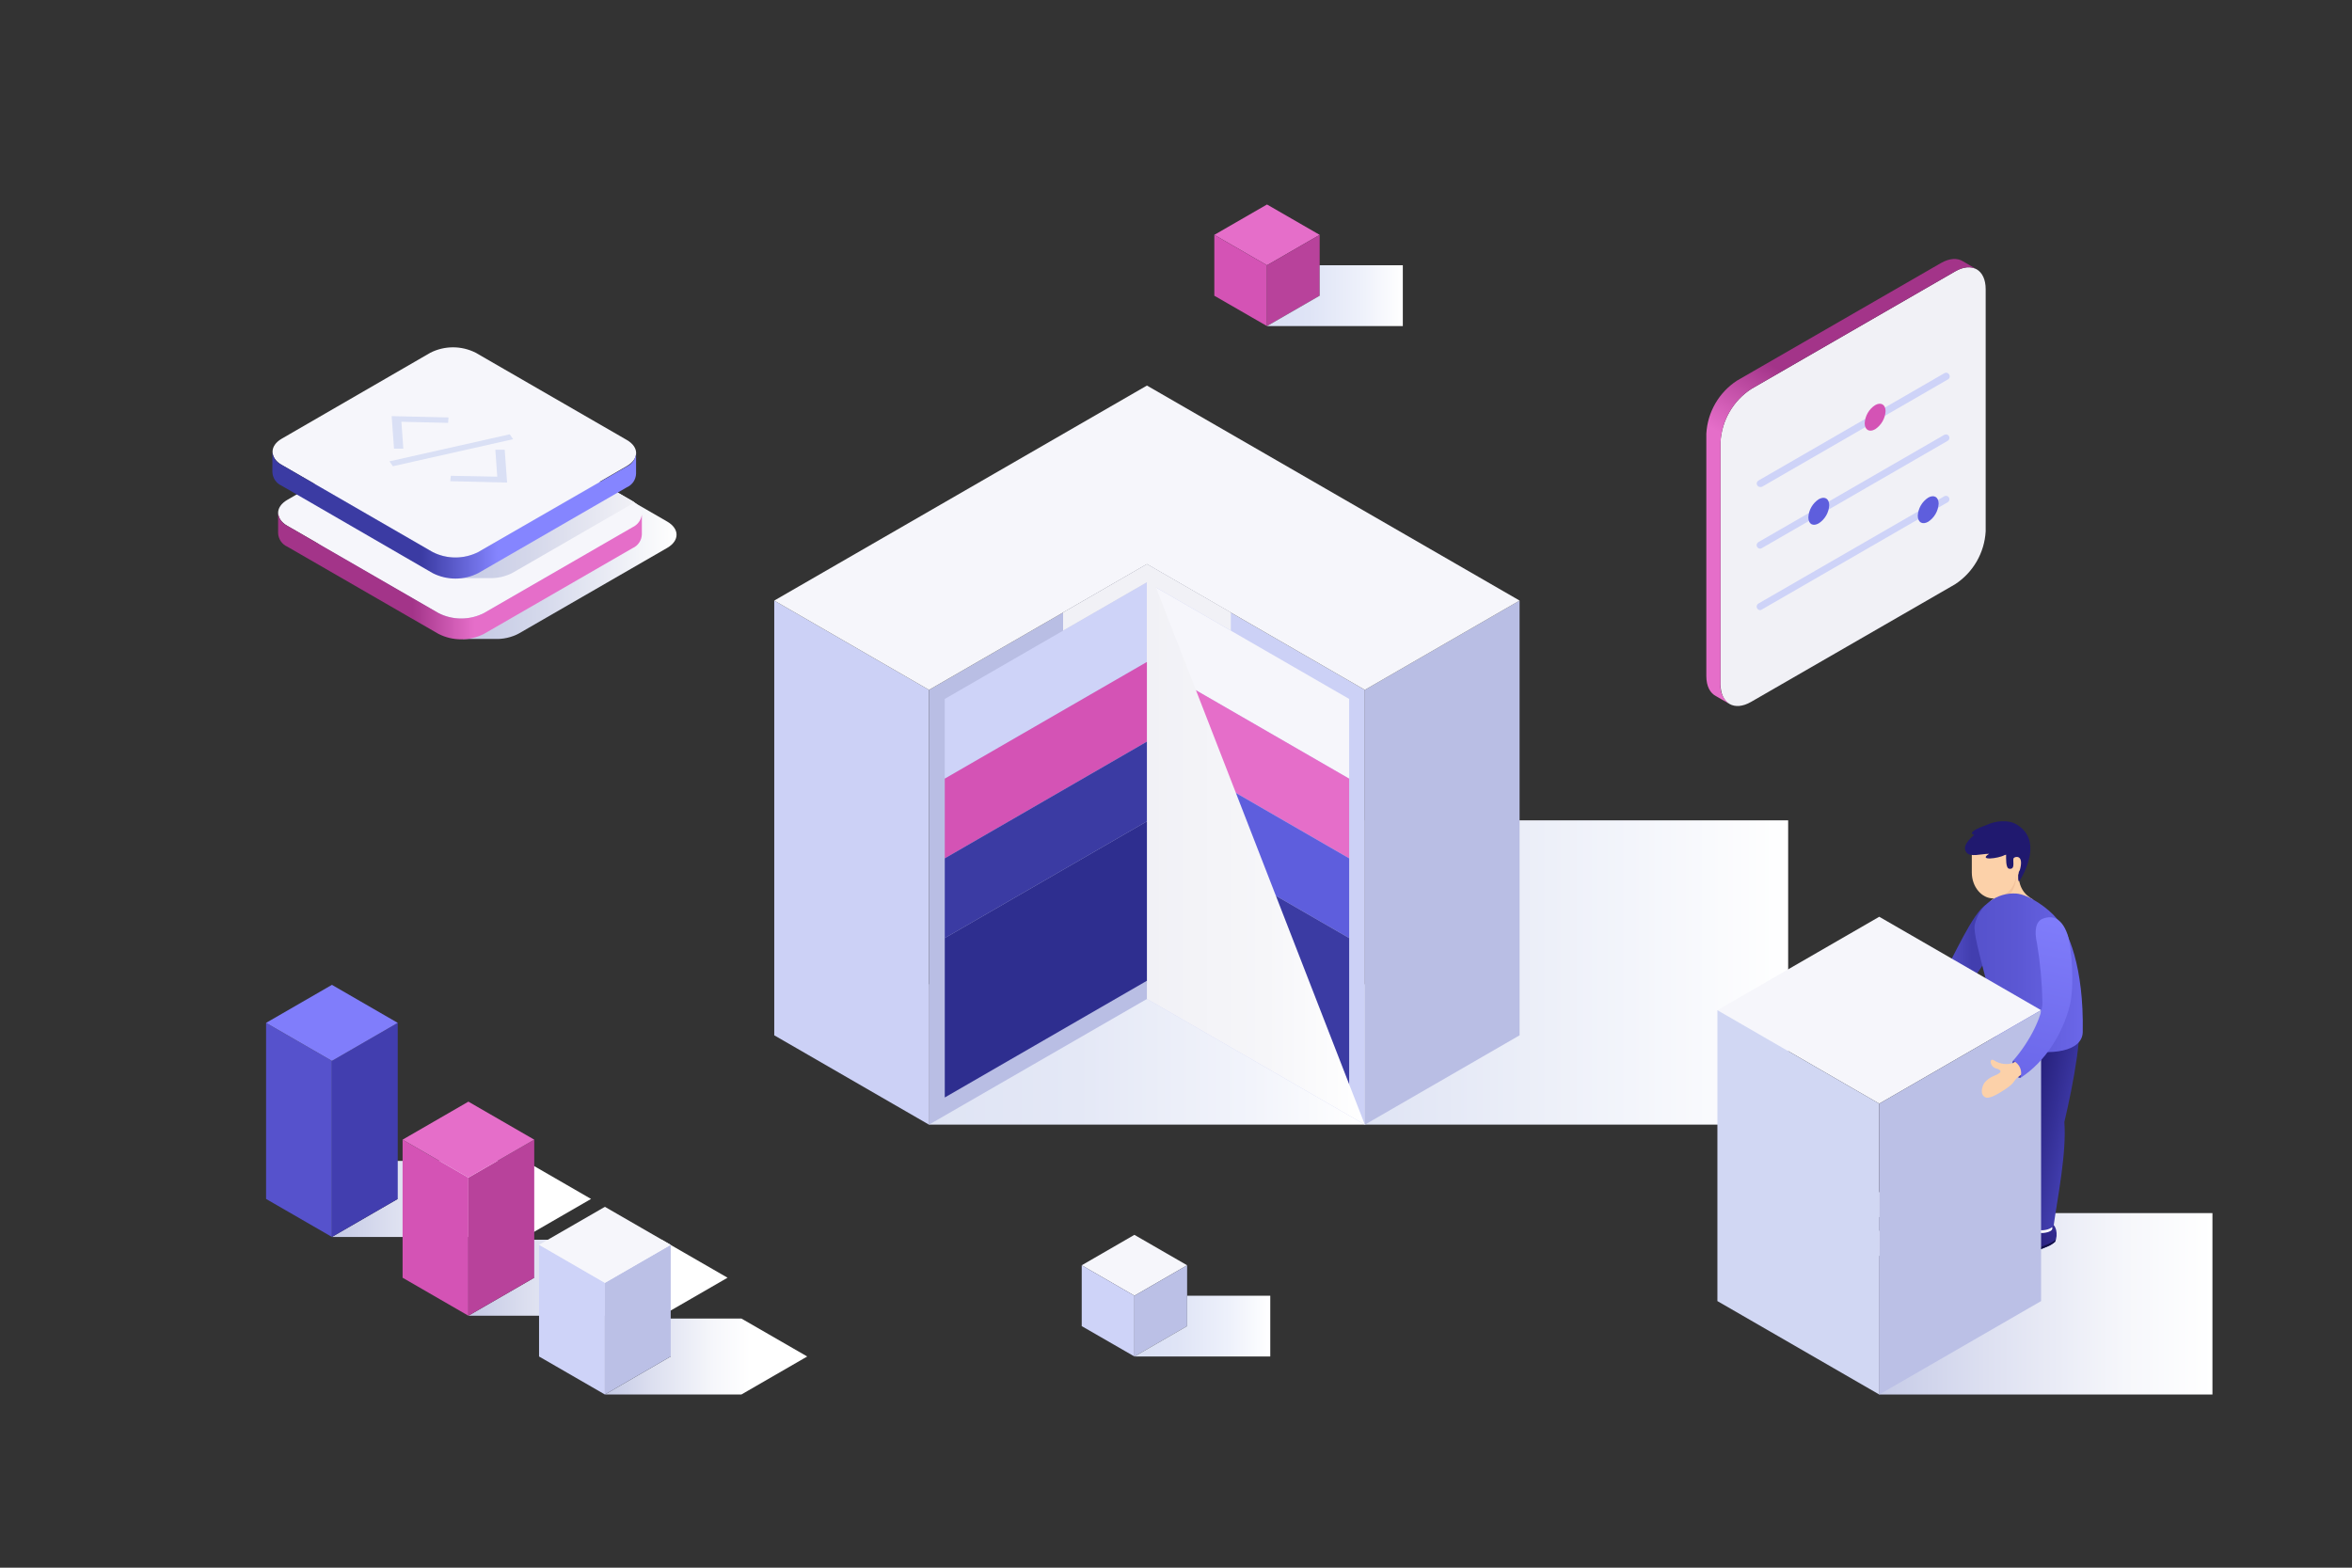 <svg width="480" height="320" viewBox="0 0 480 320" fill="none" xmlns="http://www.w3.org/2000/svg">
<rect x="0" y="0" width="480" height="320" fill="#333333" stroke="none"/>
<g clip-path="url(#clip0_5838_12237)">
<path style="mix-blend-mode:multiply" d="M278.54 200.91H189.6V229.56H278.54V200.91Z" fill="url(#paint0_linear_5838_12237)"/>
<path style="mix-blend-mode:multiply" d="M364.93 167.45H278.54V229.56H364.93V167.45Z" fill="url(#paint1_linear_5838_12237)"/>
<path d="M278.54 229.57L310.12 211.33V122.59L278.54 140.82V229.57Z" fill="#B9BEE4"/>
<path d="M234.07 203.91L278.54 229.56V140.82L234.07 115.15V203.91Z" fill="#CCD1F6"/>
<path d="M234.07 203.91L189.6 229.56V140.82L234.07 115.15V203.91Z" fill="#B9BEE4"/>
<path d="M189.59 229.57L158.01 211.33V122.59L189.59 140.82V229.57Z" fill="#CCD1F6"/>
<path d="M234.07 115.15L278.54 140.82L310.12 122.59L234.07 78.7L158.01 122.59L189.59 140.82L234.07 115.15Z" fill="#F6F6FB"/>
<path d="M234.07 135.12L192.81 158.94V142.67L234.07 118.85V135.12Z" fill="#CED3F8"/>
<path d="M234.07 151.38L192.81 175.21V158.94L234.07 135.12V151.38Z" fill="#D453B5"/>
<path d="M234.07 167.65L192.81 191.48V175.21L234.07 151.38V167.65Z" fill="#3B3BA3"/>
<path d="M192.81 224.02L234.07 200.19V167.65L192.81 191.48V224.02Z" fill="#2E2E8F"/>
<path d="M234.07 135.12L275.34 158.94V142.67L234.07 118.85V135.12Z" fill="#F6F6FB"/>
<path d="M234.07 151.38L275.34 175.21V158.94L234.07 135.12V151.38Z" fill="#E56EC9"/>
<path d="M234.07 167.65L275.34 191.48V175.21L234.07 151.38V167.65Z" fill="#5E5EDD"/>
<path d="M275.34 224.02L234.07 200.19V167.65L275.34 191.48V224.02Z" fill="#3B3BA3"/>
<path style="mix-blend-mode:multiply" d="M234.07 115.15L278.54 229.56L234.07 203.91V115.15Z" fill="url(#paint2_linear_5838_12237)"/>
<g style="mix-blend-mode:multiply">
<path d="M234.07 118.85L216.96 128.72V125.03L234.07 115.15V118.85Z" fill="#F1F1F6"/>
</g>
<g style="mix-blend-mode:multiply">
<path d="M234.07 118.85L251.19 128.72V125.03L234.07 115.15V118.85Z" fill="#F1F1F6"/>
</g>
<path d="M351.12 90.23C351.243 88.063 351.872 85.956 352.958 84.076C354.043 82.197 355.554 80.599 357.37 79.41L398.99 55.41C402.43 53.41 405.24 55.05 405.24 59.02V108.47C405.116 110.631 404.487 112.733 403.404 114.607C402.32 116.481 400.812 118.075 399 119.26L357.38 143.26C353.95 145.26 351.13 143.62 351.13 139.66L351.12 90.23Z" fill="#F1F1F6"/>
<path d="M400.62 53.35C399.48 52.62 397.88 52.68 396.1 53.7L354.48 77.7C352.663 78.887 351.15 80.485 350.064 82.364C348.979 84.244 348.35 86.353 348.23 88.52V138C348.23 140.08 349.01 141.5 350.23 142.11L352.82 143.61C352.233 143.148 351.771 142.546 351.476 141.86C351.18 141.173 351.062 140.424 351.13 139.68V90.23C351.253 88.063 351.882 85.955 352.967 84.076C354.053 82.197 355.564 80.599 357.38 79.41L399 55.41C400.7 54.41 402.24 54.33 403.37 54.96L400.62 53.35Z" fill="url(#paint3_linear_5838_12237)"/>
<path d="M359.22 99.4C359.065 99.401 358.913 99.351 358.79 99.257C358.666 99.163 358.577 99.031 358.537 98.881C358.497 98.731 358.508 98.572 358.568 98.428C358.628 98.285 358.735 98.166 358.87 98.09L396.79 76.19C396.871 76.137 396.963 76.102 397.059 76.086C397.155 76.071 397.253 76.075 397.347 76.1C397.441 76.124 397.529 76.168 397.605 76.228C397.682 76.288 397.744 76.364 397.79 76.45C397.844 76.531 397.881 76.623 397.897 76.719C397.914 76.815 397.91 76.914 397.885 77.008C397.86 77.103 397.816 77.191 397.755 77.267C397.694 77.344 397.617 77.406 397.53 77.45L359.61 99.35C359.487 99.402 359.352 99.419 359.22 99.4Z" fill="#CED3F8"/>
<path d="M380.55 86.39C380.588 85.65 380.801 84.93 381.171 84.288C381.541 83.647 382.058 83.103 382.68 82.7C383.85 82.02 384.81 82.57 384.81 83.93C384.768 84.669 384.553 85.387 384.183 86.028C383.813 86.668 383.298 87.214 382.68 87.62C381.5 88.3 380.55 87.74 380.55 86.39Z" fill="#D453B5"/>
<path d="M359.22 112C359.097 111.999 358.976 111.966 358.869 111.905C358.763 111.843 358.673 111.756 358.61 111.65C358.559 111.568 358.525 111.476 358.51 111.381C358.495 111.285 358.5 111.188 358.524 111.094C358.549 111 358.592 110.913 358.651 110.836C358.711 110.76 358.785 110.697 358.87 110.65L396.79 88.76C396.952 88.667 397.144 88.642 397.324 88.691C397.504 88.74 397.657 88.858 397.75 89.02C397.843 89.182 397.868 89.374 397.819 89.554C397.77 89.734 397.652 89.887 397.49 89.98L359.57 111.88C359.466 111.949 359.345 111.991 359.22 112Z" fill="#CED3F8"/>
<path d="M369.05 105.59C369.089 104.851 369.303 104.131 369.673 103.49C370.043 102.848 370.559 102.304 371.18 101.9C372.36 101.22 373.31 101.77 373.31 103.13C373.271 103.869 373.057 104.589 372.687 105.23C372.317 105.871 371.801 106.416 371.18 106.82C370 107.5 369.05 107 369.05 105.59Z" fill="#5E5EDD"/>
<path d="M359.22 124.54C359.097 124.539 358.976 124.506 358.869 124.445C358.763 124.383 358.673 124.296 358.61 124.19C358.559 124.108 358.525 124.017 358.51 123.921C358.495 123.825 358.5 123.728 358.524 123.634C358.549 123.54 358.592 123.453 358.651 123.376C358.711 123.3 358.785 123.237 358.87 123.19L396.79 101.3C396.952 101.207 397.144 101.182 397.324 101.231C397.504 101.28 397.657 101.398 397.75 101.56C397.843 101.722 397.868 101.914 397.819 102.094C397.77 102.274 397.652 102.427 397.49 102.52L359.57 124.41C359.469 124.487 359.347 124.532 359.22 124.54Z" fill="#CED3F8"/>
<path d="M391.38 105.27C391.419 104.531 391.633 103.811 392.003 103.17C392.373 102.529 392.889 101.984 393.51 101.58C394.68 100.9 395.64 101.45 395.64 102.81C395.598 103.549 395.384 104.268 395.014 104.908C394.644 105.549 394.129 106.095 393.51 106.5C392.33 107.18 391.38 106.63 391.38 105.27Z" fill="#5E5EDD"/>
<path style="mix-blend-mode:multiply" d="M107.19 236.97H67.74L81.17 244.73L67.74 252.49H107.19L120.62 244.73L107.19 236.97Z" fill="url(#paint4_linear_5838_12237)"/>
<path d="M54.3 208.79L67.74 216.55V252.49L54.3 244.73V208.79Z" fill="#5652CC"/>
<path d="M81.17 208.79L67.74 216.55V252.49L81.17 244.73V208.79Z" fill="#423EAF"/>
<path d="M67.74 201.03L54.3 208.79L67.74 216.55L81.17 208.79L67.74 201.03Z" fill="#807DFB"/>
<path style="mix-blend-mode:multiply" d="M135.04 253.06H95.59L109.03 260.81L95.59 268.57H135.04L148.48 260.81L135.04 253.06Z" fill="url(#paint5_linear_5838_12237)"/>
<path d="M82.16 232.63L95.59 240.38V268.57L82.16 260.81V232.63Z" fill="#D453B5"/>
<path d="M109.03 232.63L95.59 240.38V268.57L109.03 260.81V232.63Z" fill="#B8429B"/>
<path d="M95.59 224.87L82.16 232.63L95.59 240.38L109.03 232.63L95.59 224.87Z" fill="#E56EC9"/>
<path style="mix-blend-mode:multiply" d="M151.3 269.14H123.45L136.88 276.89L123.45 284.65H151.3L164.74 276.89L151.3 269.14Z" fill="url(#paint6_linear_5838_12237)"/>
<path d="M110.01 254.09L123.45 261.85V284.65L110.01 276.89V254.09Z" fill="#CED3F8"/>
<path d="M136.88 254.09L123.45 261.85V284.65L136.88 276.89V254.09Z" fill="#BBC0E6"/>
<path d="M123.45 246.34L110.01 254.09L123.45 261.85L136.88 254.09L123.45 246.34Z" fill="#F6F6FB"/>
<path d="M412 176.48C412.17 175.04 407.19 177.98 407.39 179.88C407.55 181.43 408 182.79 406.44 183.76C405.89 184.19 404.05 187.2 406.89 187.23C410.95 187.28 412.03 186.17 414.97 183.65C413.25 182.66 411.5 181.16 412 176.48Z" fill="#FCD1A9"/>
<path d="M413.21 175.63L411.21 172.79H402.41V178.09C402.41 181.02 404.41 183.39 406.81 183.39C408.051 183.351 409.229 182.834 410.097 181.947C410.966 181.06 411.458 179.872 411.47 178.63L412.54 178.26L413.21 175.63Z" fill="#FCD1A9"/>
<path d="M407 184.8C409.1 184.8 411.7 181.42 411.45 178.63C411.382 179.823 410.896 180.953 410.076 181.822C409.257 182.691 408.157 183.243 406.97 183.38C406.816 183.519 406.653 183.646 406.48 183.76C406.42 183.799 406.369 183.85 406.33 183.91C406.32 184.33 406.6 184.8 407 184.8Z" fill="#F2C39D"/>
<path d="M402.89 170.4C402.09 170.26 402.01 169.59 405.28 168.46C407.17 167.53 409.86 167.24 411.6 168.32C413.96 169.78 414.67 171.92 414.25 174.61C413.874 176.481 413.144 178.263 412.1 179.86C411.84 180.13 411.8 178.86 412.01 177.97C412.179 177.737 412.286 177.465 412.32 177.18C412.94 174.45 411.27 174.85 411.04 175.09C410.53 175.3 411.52 177.56 410.04 177.33C409.31 177.23 409.41 175.18 409.41 174.46L409.08 174.55C407.83 175.25 403.59 175.75 405.95 174.28C404.3 174.28 402.07 175.03 401.31 173.99C400.38 172.75 401.82 171.4 402.89 170.4Z" fill="#20196F"/>
<path style="mix-blend-mode:multiply" d="M451.52 247.62H383.52V284.65H451.52V247.62Z" fill="url(#paint7_linear_5838_12237)"/>
<path style="mix-blend-mode:multiply" d="M368.3 243.35H404.15L401.38 248.43H368.3V243.35Z" fill="url(#paint8_linear_5838_12237)"/>
<path d="M406.41 242C407.75 242.22 408.13 244.37 407.47 245.72C407.035 246.094 406.542 246.395 406.01 246.61C404.332 247.327 402.608 247.932 400.85 248.42C399.91 248.49 397.8 248.14 397.63 246.52C397.79 245.52 398.63 245.26 399.63 244.66C400.96 243.87 402.1 242.72 403.17 242.2C404.229 241.937 405.327 241.87 406.41 242Z" fill="url(#paint9_linear_5838_12237)"/>
<path d="M400.88 248C402.691 247.507 404.465 246.889 406.19 246.15C406.716 245.935 407.206 245.638 407.64 245.27C407.598 245.432 407.541 245.589 407.47 245.74C407.035 246.114 406.542 246.415 406.01 246.63C404.332 247.347 402.608 247.952 400.85 248.44C399.91 248.51 397.8 248.16 397.63 246.54V246.44C398.1 247.76 400 248.07 400.88 248Z" fill="#131147"/>
<path d="M403.55 240.59C404.52 240.879 405.468 241.233 406.39 241.65C406.371 241.863 406.409 242.077 406.5 242.27L406.55 242.36C406.95 242.75 407.37 243.43 406.15 243.82C403.78 244.56 401.76 242.97 402.69 242.44C403.32 242.08 403.47 241.09 403.55 240.59Z" fill="white"/>
<path d="M402.29 242.76C402.47 242.52 402.88 241.9 403.6 242.41C403.896 242.583 404.133 242.839 404.283 243.147C404.432 243.455 404.487 243.801 404.44 244.14C404.35 244.68 402.79 244.28 402.73 244.2C402.67 244.12 402.29 242.76 402.29 242.76Z" fill="url(#paint10_linear_5838_12237)"/>
<path d="M407.39 209.57C405.39 215.35 401.67 219.97 401.87 224.37C402.23 232.48 402.39 236.43 402.47 242.53C403.64 243.98 406.61 243.61 407.24 242.53C408.01 237 409.56 231.6 408.87 225.18C412.51 219.4 416.81 217.11 416.06 210.86C414.3 211.38 409.15 209 407.39 209.57Z" fill="url(#paint11_linear_5838_12237)"/>
<path style="mix-blend-mode:multiply" d="M378.09 251.22H415.89L412.97 256.34H378.09V251.22Z" fill="url(#paint12_linear_5838_12237)"/>
<path d="M418.28 249.58C419.68 249.81 420.09 252.07 419.39 253.49C418.933 253.889 418.412 254.211 417.85 254.44C416.081 255.195 414.264 255.829 412.41 256.34C411.41 256.42 409.2 256.05 409.02 254.34C409.19 253.34 410.02 253.02 411.14 252.34C412.54 251.51 413.74 250.34 414.87 249.75C415.987 249.484 417.143 249.426 418.28 249.58Z" fill="url(#paint13_linear_5838_12237)"/>
<path d="M412.45 255.88C414.355 255.356 416.222 254.704 418.04 253.93C418.594 253.698 419.109 253.385 419.57 253C419.522 253.168 419.462 253.331 419.39 253.49C418.933 253.89 418.412 254.211 417.85 254.44C416.081 255.195 414.264 255.829 412.41 256.34C411.41 256.42 409.2 256.05 409.02 254.34C409.02 254.34 409.02 254.28 409.02 254.24C409.51 255.64 411.51 256 412.45 255.88Z" fill="#131147"/>
<path d="M415.25 248.08C416.273 248.384 417.275 248.755 418.25 249.19C418.238 249.416 418.279 249.643 418.37 249.85L418.42 249.95C418.84 250.35 419.29 251.07 418 251.48C415.5 252.27 413.37 250.59 414.35 250.03C415 249.65 415.17 248.61 415.25 248.08Z" fill="white"/>
<path d="M413.93 250.36C413.984 250.233 414.066 250.12 414.17 250.03C414.274 249.94 414.398 249.875 414.531 249.84C414.665 249.806 414.804 249.802 414.939 249.83C415.074 249.857 415.201 249.916 415.31 250C415.622 250.18 415.873 250.45 416.03 250.775C416.186 251.099 416.242 251.463 416.19 251.82C416.1 252.39 414.46 251.97 414.39 251.88C414.32 251.79 413.93 250.36 413.93 250.36Z" fill="url(#paint14_linear_5838_12237)"/>
<path d="M414.7 206.14C414.7 213.82 414.62 219.81 414.62 226.52C414.62 234.19 414.04 243.7 414.12 250.12C415.35 251.65 418.48 251.27 419.12 250.12C419.94 244.28 421.76 235.4 421.3 229.03C423.25 220.64 425.12 210.76 424.3 204.18C422.49 204.74 416.56 205.55 414.7 206.14Z" fill="url(#paint15_linear_5838_12237)"/>
<path d="M389.22 207.84C388.479 207.641 387.814 207.227 387.309 206.65C386.803 206.074 386.48 205.36 386.38 204.6C386.824 204.515 387.283 204.564 387.698 204.743C388.114 204.921 388.466 205.219 388.71 205.6C388.95 205.916 389.119 206.279 389.207 206.665C389.295 207.051 389.299 207.452 389.22 207.84Z" fill="#423EAF"/>
<path d="M388.16 204.35L386.98 205.05C386.358 205.248 385.7 205.307 385.052 205.224C384.404 205.141 383.783 204.918 383.23 204.57C382.03 203.76 382.23 205.8 383.49 206.14C384.75 206.48 384.89 206.98 383.05 207.69C382.299 207.983 381.63 208.453 381.1 209.06C380.55 209.88 380.1 211.53 381.31 212.06C382.31 212.49 384.69 210.81 385.42 210.34C387.42 209.03 386.91 208.69 388.03 207.87C389.15 207.05 389.41 207.03 389.41 207.03L388.16 204.35Z" fill="#FCD1A9"/>
<path d="M405.38 184.62C402.62 186.16 398.38 196.08 397.2 197.62C396.02 199.16 386.38 204.62 386.38 204.62C386.787 204.624 387.188 204.714 387.557 204.884C387.927 205.053 388.256 205.299 388.524 205.605C388.792 205.911 388.993 206.27 389.113 206.658C389.233 207.047 389.269 207.456 389.22 207.86C390.33 207.24 397.97 204.17 401.48 200.92C403.319 199.171 404.782 197.064 405.78 194.73C408.48 187.94 405.38 184.62 405.38 184.62Z" fill="url(#paint16_linear_5838_12237)"/>
<path d="M419.7 187.45C418.08 185.45 414.09 182.58 411.47 182.39C409.524 182.263 407.597 182.841 406.042 184.018C404.486 185.195 403.407 186.892 403 188.8C402.45 191.8 407.93 206.72 407 210.65C407.47 212.72 410.92 213.84 412.36 214.16C418.64 215.53 424.98 214.65 425.05 210.65C425.29 197.36 422.05 189.79 419.7 187.45Z" fill="url(#paint17_linear_5838_12237)"/>
<path d="M383.52 187.13L416.55 206.2L383.52 225.28L350.49 206.2L383.52 187.13Z" fill="#F6F6FB"/>
<path d="M350.49 206.2L383.52 225.28V284.65L350.49 265.58V206.2Z" fill="#D1D7F3"/>
<path d="M416.55 206.2L383.52 225.28V284.65L416.55 265.58V206.2Z" fill="#BBC0E6"/>
<path d="M410.82 216.52C410.64 216.78 410.15 219.6 412.3 220.04C412.568 219.742 412.746 219.375 412.812 218.98C412.879 218.585 412.832 218.179 412.677 217.81C412.522 217.441 412.265 217.124 411.936 216.895C411.607 216.667 411.22 216.537 410.82 216.52Z" fill="#423EAF"/>
<path d="M412 216.29L410.81 216.99C410.187 217.185 409.53 217.243 408.882 217.16C408.235 217.077 407.614 216.855 407.06 216.51C405.86 215.7 406.06 217.73 407.32 218.08C408.58 218.43 408.72 218.92 406.88 219.63C406.151 219.927 405.506 220.397 405 221C404.45 221.82 404 223.47 405.21 224C406.21 224.42 408.59 222.75 409.32 222.28C411.32 220.97 410.81 220.62 411.92 219.81C412.327 219.444 412.798 219.156 413.31 218.96L412 216.29Z" fill="#FCD1A9"/>
<path d="M416.83 187.55C418.15 187.01 420.53 186.67 421.95 190.75C422.75 193.07 423.44 201.2 422.39 205.31C420.97 210.93 417.44 216.75 412.3 220.04C412.557 219.376 412.547 218.638 412.271 217.981C411.995 217.325 411.475 216.801 410.82 216.52C414.36 212.52 416.82 207.26 416.82 204.68C416.75 200.632 416.383 196.594 415.72 192.6C415.09 189.86 415.53 188.09 416.83 187.55Z" fill="url(#paint18_linear_5838_12237)"/>
<path d="M231.51 252.06L242.27 258.27L231.52 264.48L220.76 258.27L231.51 252.06Z" fill="#F6F6FB"/>
<path d="M220.76 258.27L231.52 264.48V276.89L220.76 270.69V258.27Z" fill="#CED3F8"/>
<path d="M242.27 258.27L231.52 264.48V276.89L242.27 270.69V258.27Z" fill="#BBC0E6"/>
<path style="mix-blend-mode:multiply" d="M231.52 276.89H259.24V264.48H242.27V270.69L231.52 276.89Z" fill="url(#paint19_linear_5838_12237)"/>
<path d="M258.57 41.74L269.32 47.94L258.57 54.15L247.82 47.94L258.57 41.74Z" fill="#E56EC9"/>
<path d="M247.82 47.94L258.57 54.15V66.56L247.82 60.36V47.94Z" fill="#D453B5"/>
<path d="M269.32 47.94L258.57 54.15V66.56L269.32 60.36V47.94Z" fill="#B8429B"/>
<path style="mix-blend-mode:multiply" d="M258.57 66.56H286.29V54.15H269.32V60.36L258.57 66.56Z" fill="url(#paint20_linear_5838_12237)"/>
<path d="M136.16 106.46L105.33 88.66C103.894 87.935 102.309 87.557 100.7 87.557C99.092 87.557 97.506 87.935 96.07 88.66L65.74 106.18C63.19 107.65 63.19 110.05 65.74 111.52L94.49 128.12V130.42H101C102.692 130.492 104.373 130.112 105.87 129.32L136.21 111.81C138.7 110.34 138.7 107.93 136.16 106.46Z" fill="url(#paint21_linear_5838_12237)"/>
<path d="M98.75 125.15C97.316 125.875 95.732 126.253 94.125 126.253C92.518 126.253 90.934 125.875 89.5 125.15L58.67 107.35C56.12 105.88 56.12 103.48 58.67 102.01L89 84.49C90.436 83.765 92.021 83.387 93.63 83.387C95.238 83.387 96.824 83.765 98.26 84.49L129.09 102.29C131.63 103.76 131.63 106.17 129.09 107.64L98.75 125.15Z" fill="#F6F6FB"/>
<path d="M56.76 108.83C56.785 109.423 56.977 109.998 57.313 110.487C57.649 110.977 58.115 111.363 58.66 111.6L89.5 129.4C90.934 130.125 92.518 130.503 94.125 130.503C95.732 130.503 97.316 130.125 98.75 129.4L129.09 111.89C129.639 111.649 130.109 111.257 130.446 110.759C130.782 110.262 130.971 109.68 130.99 109.08V105.08C130.908 105.628 130.692 106.147 130.361 106.59C130.029 107.033 129.592 107.387 129.09 107.62L98.75 125.15C97.316 125.875 95.732 126.253 94.125 126.253C92.518 126.253 90.934 125.875 89.5 125.15L58.67 107.35C58.149 107.114 57.699 106.747 57.364 106.284C57.029 105.821 56.821 105.278 56.76 104.71V108.83Z" fill="url(#paint22_linear_5838_12237)"/>
<path d="M129.09 102.29L98.26 84.49C96.825 83.765 95.239 83.387 93.63 83.387C92.022 83.387 90.436 83.765 89 84.49L64.18 98.82C64.3 98.91 64.43 98.99 64.56 99.07L93.31 115.67V118H99.77C101.461 118.075 103.142 117.699 104.64 116.91L129.47 102.58C129.35 102.45 129.22 102.37 129.09 102.29Z" fill="url(#paint23_linear_5838_12237)"/>
<path d="M97.58 112.7C96.144 113.423 94.558 113.799 92.95 113.799C91.342 113.799 89.756 113.423 88.32 112.7L57.49 94.89C55 93.42 55 91 57.49 89.55L87.83 72C89.264 71.275 90.848 70.897 92.455 70.897C94.062 70.897 95.646 71.275 97.08 72L127.91 89.8C130.46 91.27 130.46 93.67 127.91 95.14L97.58 112.7Z" fill="#F6F6FB"/>
<path d="M55.59 96.37C55.616 96.965 55.807 97.54 56.143 98.031C56.479 98.522 56.945 98.91 57.49 99.15L88.32 117C89.755 117.725 91.341 118.103 92.95 118.103C94.558 118.103 96.144 117.725 97.58 117L127.91 99.48C128.46 99.242 128.931 98.853 129.268 98.357C129.604 97.861 129.792 97.279 129.81 96.68V92.68C129.734 93.228 129.521 93.748 129.19 94.192C128.86 94.636 128.423 94.99 127.92 95.22L97.58 112.7C96.144 113.423 94.558 113.799 92.95 113.799C91.342 113.799 89.756 113.423 88.32 112.7L57.49 94.89C56.971 94.656 56.522 94.291 56.188 93.829C55.855 93.368 55.648 92.826 55.59 92.26V96.37Z" fill="url(#paint24_linear_5838_12237)"/>
<path d="M104.72 89.65L104.03 88.65L79.48 94.17L80.18 95.17L104.72 89.65ZM91.89 98.22L103.49 98.5L103 91.8H101.09L101.48 97.3L92 97.12L91.89 98.22ZM80.41 91.59H82.31L81.92 86.09L91.45 86.32L91.53 85.21L79.93 84.94L80.41 91.59Z" fill="#DAE0F5"/>
</g>
<defs>
<linearGradient id="paint0_linear_5838_12237" x1="189.6" y1="215.23" x2="278.54" y2="215.23" gradientUnits="userSpaceOnUse">
<stop stop-color="#DFE4F4"/>
<stop offset="0.34" stop-color="#E4E8F6"/>
<stop offset="0.74" stop-color="#F2F4FB"/>
<stop offset="1" stop-color="white"/>
</linearGradient>
<linearGradient id="paint1_linear_5838_12237" x1="278.54" y1="198.5" x2="364.93" y2="198.5" gradientUnits="userSpaceOnUse">
<stop stop-color="#DFE4F4"/>
<stop offset="1" stop-color="white"/>
</linearGradient>
<linearGradient id="paint2_linear_5838_12237" x1="234.07" y1="172.35" x2="278.54" y2="172.35" gradientUnits="userSpaceOnUse">
<stop stop-color="#F1F1F6"/>
<stop offset="0.55" stop-color="#F6F6F9"/>
<stop offset="1" stop-color="white"/>
</linearGradient>
<linearGradient id="paint3_linear_5838_12237" x1="338.52" y1="135.37" x2="389.56" y2="46.96" gradientUnits="userSpaceOnUse">
<stop offset="0.46" stop-color="#E56EC9"/>
<stop offset="0.51" stop-color="#D35EB7"/>
<stop offset="0.63" stop-color="#A33489"/>
</linearGradient>
<linearGradient id="paint4_linear_5838_12237" x1="67.74" y1="244.73" x2="120.62" y2="244.73" gradientUnits="userSpaceOnUse">
<stop stop-color="#C4C9E5"/>
<stop offset="0.24" stop-color="#DDE0F0"/>
<stop offset="0.54" stop-color="#F6F7FB"/>
<stop offset="0.72" stop-color="white"/>
</linearGradient>
<linearGradient id="paint5_linear_5838_12237" x1="95.59" y1="260.81" x2="148.48" y2="260.81" gradientUnits="userSpaceOnUse">
<stop stop-color="#C4C9E5"/>
<stop offset="0.24" stop-color="#DDE0F0"/>
<stop offset="0.54" stop-color="#F6F7FB"/>
<stop offset="0.72" stop-color="white"/>
</linearGradient>
<linearGradient id="paint6_linear_5838_12237" x1="123.45" y1="276.89" x2="164.74" y2="276.89" gradientUnits="userSpaceOnUse">
<stop stop-color="#C4C9E5"/>
<stop offset="0.24" stop-color="#DDE0F0"/>
<stop offset="0.54" stop-color="#F6F7FB"/>
<stop offset="0.72" stop-color="white"/>
</linearGradient>
<linearGradient id="paint7_linear_5838_12237" x1="383.52" y1="266.14" x2="451.51" y2="266.14" gradientUnits="userSpaceOnUse">
<stop stop-color="#C6CBE7"/>
<stop offset="0.32" stop-color="#DDE0F1"/>
<stop offset="0.74" stop-color="#F6F7FB"/>
<stop offset="1" stop-color="white"/>
</linearGradient>
<linearGradient id="paint8_linear_5838_12237" x1="404.15" y1="245.89" x2="368.3" y2="245.89" gradientUnits="userSpaceOnUse">
<stop stop-color="#C4CAE9"/>
<stop offset="0.09" stop-color="#CED3ED"/>
<stop offset="0.41" stop-color="#E9EBF7"/>
<stop offset="0.69" stop-color="#F9FAFD"/>
<stop offset="0.9" stop-color="white"/>
</linearGradient>
<linearGradient id="paint9_linear_5838_12237" x1="404.83" y1="247.6" x2="401.25" y2="243.34" gradientUnits="userSpaceOnUse">
<stop stop-color="#423EAF"/>
<stop offset="0.49" stop-color="#302B8E"/>
<stop offset="1" stop-color="#20196F"/>
</linearGradient>
<linearGradient id="paint10_linear_5838_12237" x1="406.24" y1="246.37" x2="402.38" y2="242.49" gradientUnits="userSpaceOnUse">
<stop stop-color="#423EAF"/>
<stop offset="0.49" stop-color="#302B8E"/>
<stop offset="1" stop-color="#20196F"/>
</linearGradient>
<linearGradient id="paint11_linear_5838_12237" x1="402.57" y1="225.35" x2="412.56" y2="227.7" gradientUnits="userSpaceOnUse">
<stop stop-color="#20196F"/>
<stop offset="0.36" stop-color="#312B8D"/>
<stop offset="1" stop-color="#5652CC"/>
</linearGradient>
<linearGradient id="paint12_linear_5838_12237" x1="415.89" y1="253.78" x2="378.09" y2="253.78" gradientUnits="userSpaceOnUse">
<stop stop-color="#C4CAE9"/>
<stop offset="0.09" stop-color="#CED3ED"/>
<stop offset="0.41" stop-color="#E9EBF7"/>
<stop offset="0.69" stop-color="#F9FAFD"/>
<stop offset="0.9" stop-color="white"/>
</linearGradient>
<linearGradient id="paint13_linear_5838_12237" x1="410.82" y1="255.77" x2="419.97" y2="249.8" gradientUnits="userSpaceOnUse">
<stop stop-color="#20196F"/>
<stop offset="0.85" stop-color="#322A8E"/>
<stop offset="1" stop-color="#362E94"/>
</linearGradient>
<linearGradient id="paint14_linear_5838_12237" x1="409.93" y1="254.41" x2="419.08" y2="248.43" gradientUnits="userSpaceOnUse">
<stop stop-color="#20196F"/>
<stop offset="0.85" stop-color="#322A8E"/>
<stop offset="1" stop-color="#362E94"/>
</linearGradient>
<linearGradient id="paint15_linear_5838_12237" x1="411.66" y1="225.62" x2="423.96" y2="228.52" gradientUnits="userSpaceOnUse">
<stop stop-color="#20196F"/>
<stop offset="0.61" stop-color="#342F95"/>
<stop offset="1" stop-color="#423EAF"/>
</linearGradient>
<linearGradient id="paint16_linear_5838_12237" x1="406.88" y1="196.23" x2="386.38" y2="196.23" gradientUnits="userSpaceOnUse">
<stop offset="0.22" stop-color="#423EAF"/>
<stop offset="0.25" stop-color="#4440B2"/>
<stop offset="0.55" stop-color="#5955D0"/>
<stop offset="0.81" stop-color="#6662E2"/>
<stop offset="1" stop-color="#6B67E9"/>
</linearGradient>
<linearGradient id="paint17_linear_5838_12237" x1="425.07" y1="198.56" x2="403" y2="198.56" gradientUnits="userSpaceOnUse">
<stop stop-color="#6B67E9"/>
<stop offset="0.1" stop-color="#6864E5"/>
<stop offset="0.62" stop-color="#5B57D3"/>
<stop offset="1" stop-color="#5652CC"/>
</linearGradient>
<linearGradient id="paint18_linear_5838_12237" x1="414.14" y1="220.51" x2="421.14" y2="186.9" gradientUnits="userSpaceOnUse">
<stop stop-color="#6B67E9"/>
<stop offset="1" stop-color="#807DFB"/>
</linearGradient>
<linearGradient id="paint19_linear_5838_12237" x1="231.52" y1="270.69" x2="259.24" y2="270.69" gradientUnits="userSpaceOnUse">
<stop stop-color="#DAE0F5"/>
<stop offset="0.31" stop-color="#DFE4F6"/>
<stop offset="0.7" stop-color="#EEF1FB"/>
<stop offset="1" stop-color="white"/>
</linearGradient>
<linearGradient id="paint20_linear_5838_12237" x1="258.57" y1="60.36" x2="286.29" y2="60.36" gradientUnits="userSpaceOnUse">
<stop stop-color="#DAE0F5"/>
<stop offset="0.31" stop-color="#DFE4F6"/>
<stop offset="0.7" stop-color="#EEF1FB"/>
<stop offset="1" stop-color="white"/>
</linearGradient>
<linearGradient id="paint21_linear_5838_12237" x1="63.83" y1="108.99" x2="138.07" y2="108.99" gradientUnits="userSpaceOnUse">
<stop offset="0.43" stop-color="#C4C9E4"/>
<stop offset="0.62" stop-color="#D4D8EB"/>
<stop offset="0.99" stop-color="#FEFEFE"/>
<stop offset="1" stop-color="white"/>
</linearGradient>
<linearGradient id="paint22_linear_5838_12237" x1="130.96" y1="117.861" x2="56.732" y2="117.854" gradientUnits="userSpaceOnUse">
<stop offset="0.46" stop-color="#E56EC9"/>
<stop offset="0.51" stop-color="#D35EB7"/>
<stop offset="0.63" stop-color="#A33489"/>
</linearGradient>
<linearGradient id="paint23_linear_5838_12237" x1="64.18" y1="100.68" x2="129.47" y2="100.68" gradientUnits="userSpaceOnUse">
<stop offset="0.43" stop-color="#C4C9E4"/>
<stop offset="0.67" stop-color="#D4D7EA"/>
<stop offset="1" stop-color="#F1F1F6"/>
</linearGradient>
<linearGradient id="paint24_linear_5838_12237" x1="129.782" y1="105.4" x2="55.559" y2="105.402" gradientUnits="userSpaceOnUse">
<stop offset="0.38" stop-color="#8585FF"/>
<stop offset="0.59" stop-color="#3B3BA3"/>
</linearGradient>
<clipPath id="clip0_5838_12237">
<rect width="480" height="320" fill="white"/>
</clipPath>
</defs>
</svg>
